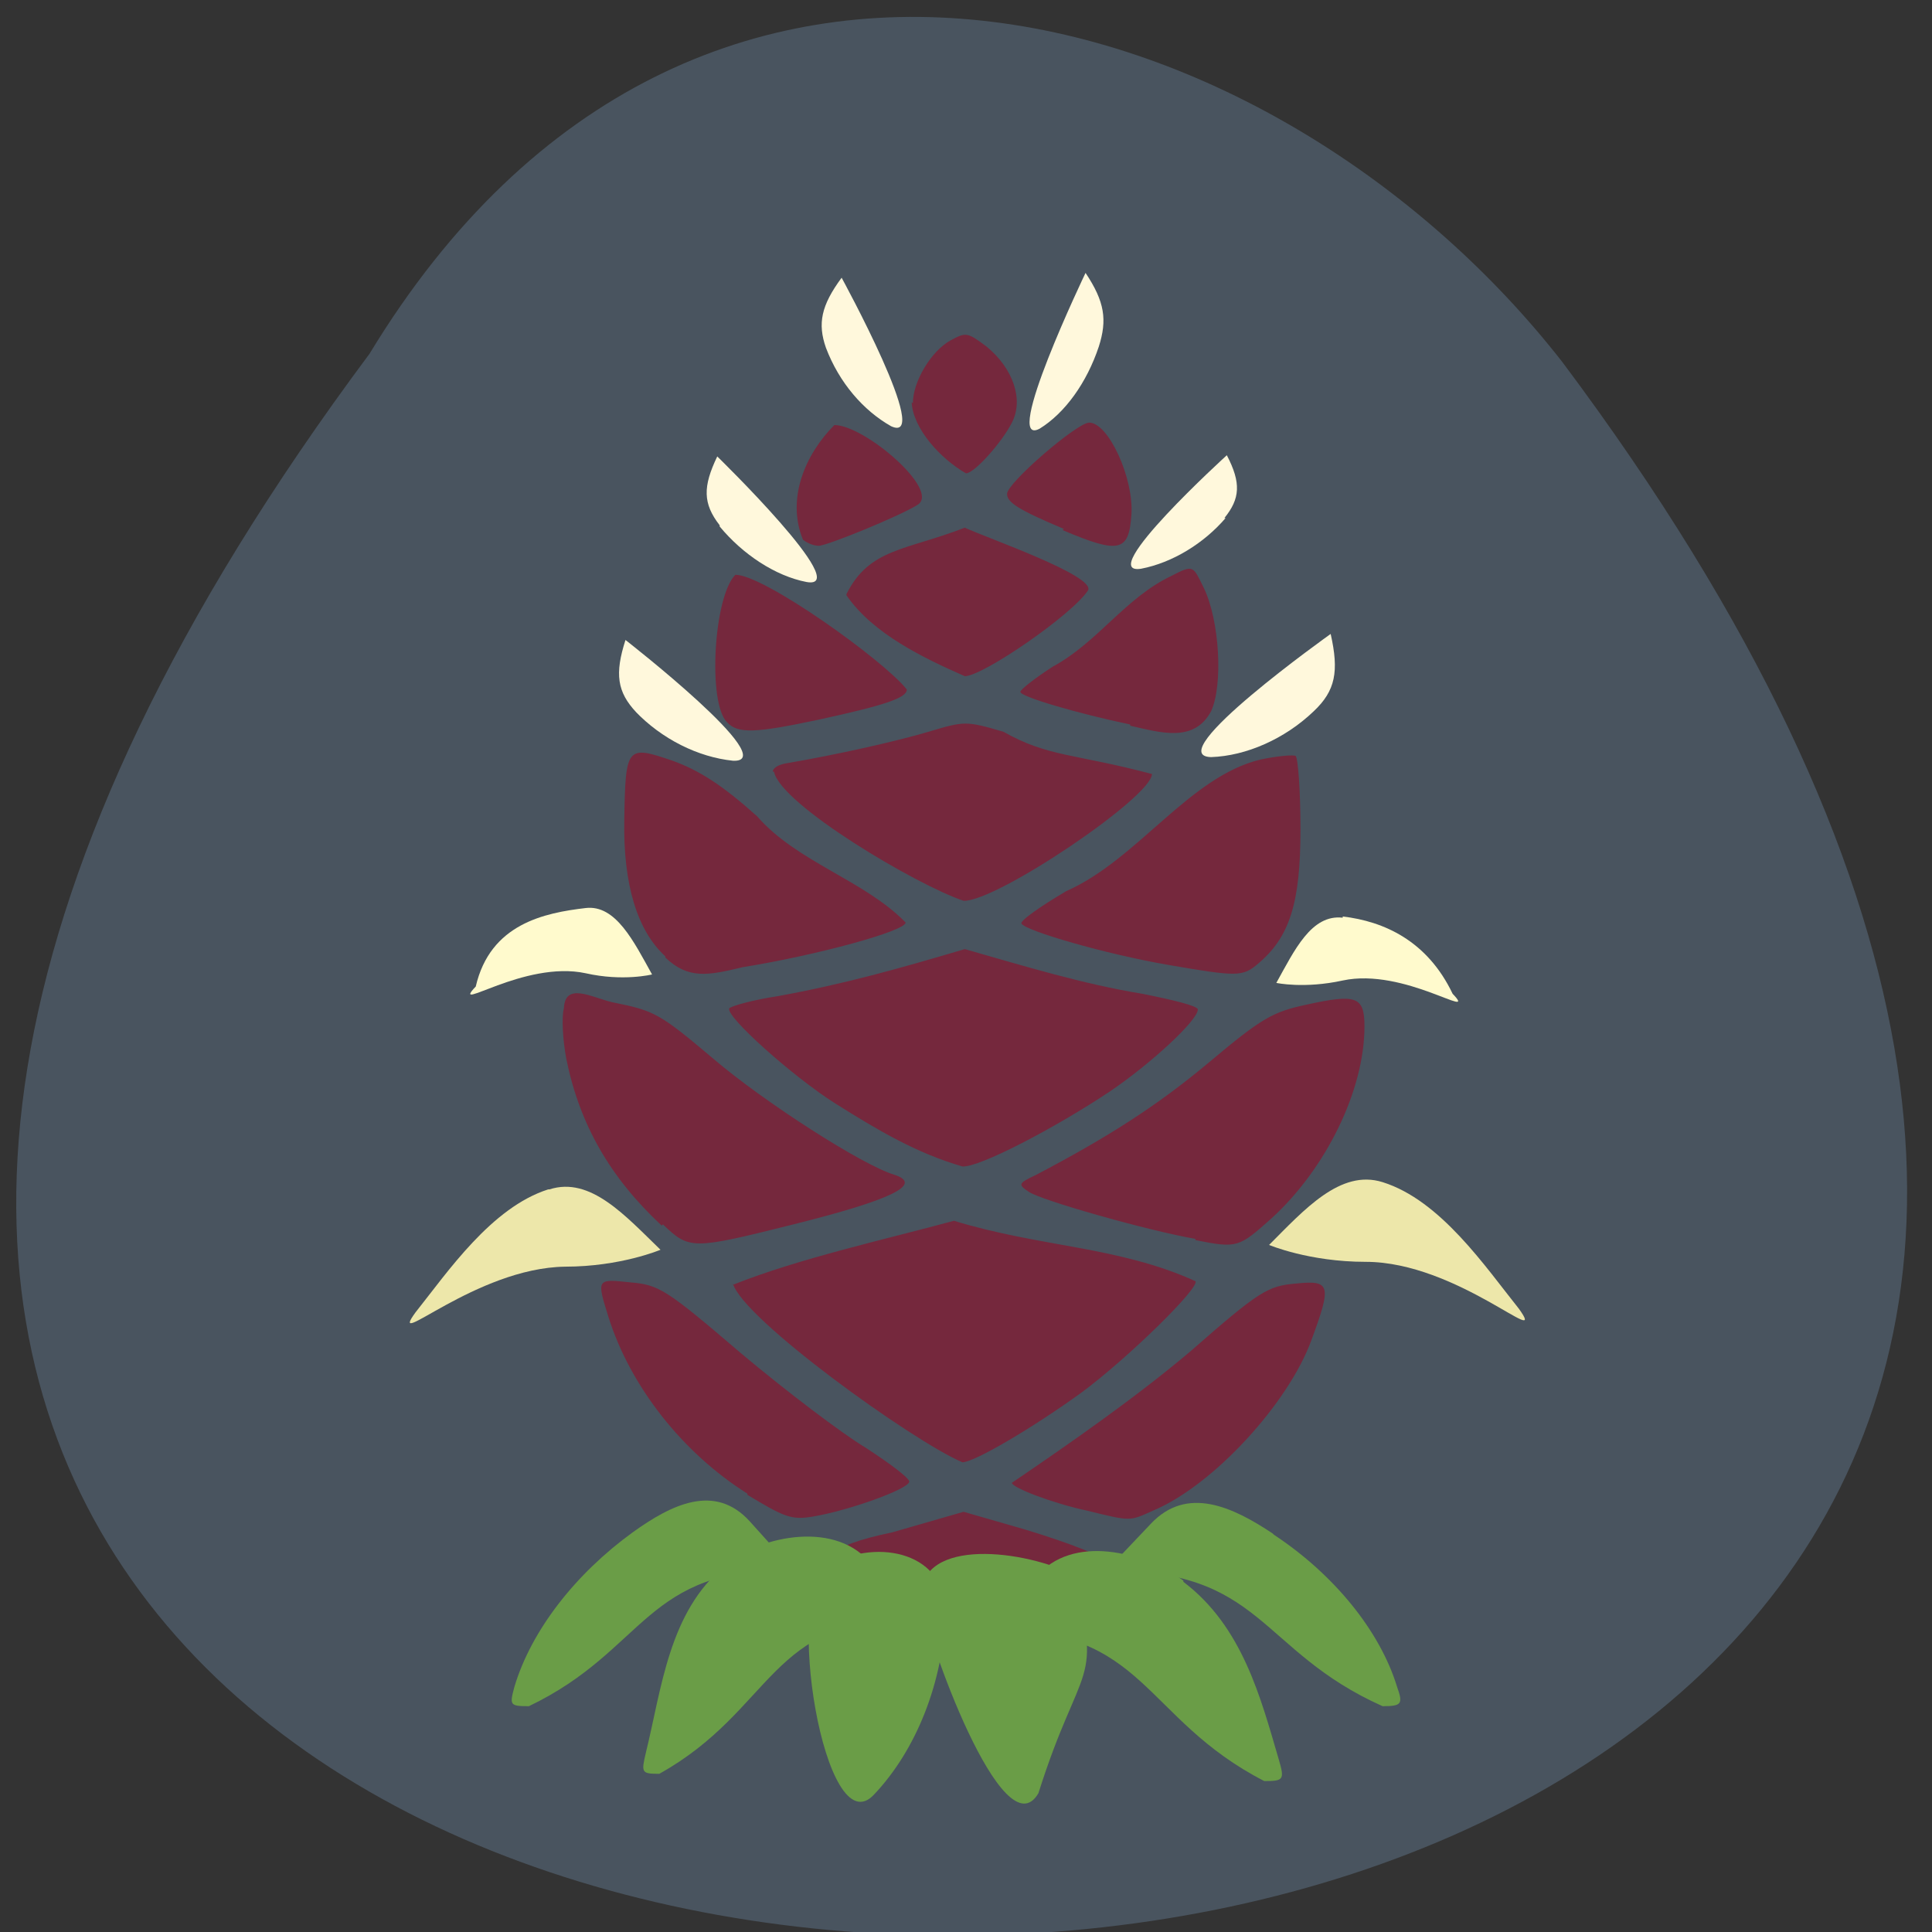 <svg xmlns="http://www.w3.org/2000/svg" viewBox="0 0 16 16"><rect x="0" y="0" width="16" height="16" fill="#333333" stroke="none"/><path d="m 3.06 2.93 c -13.1 17.58 22.8 17.33 9.88 0.07 c -2.34 -3 -7.18 -4.52 -9.88 -0.07" style="fill:#49545f"/><path d="m 7.39 12.69 l 0.59 -0.17 l 0.52 0.15 c 3.07 0.94 -3.41 0.5 -1.11 0.02 m -1.2 -0.32 c -0.54 -0.34 -0.97 -0.89 -1.15 -1.46 c -0.1 -0.32 -0.1 -0.32 0.18 -0.29 c 0.24 0.02 0.3 0.06 0.92 0.59 c 0.37 0.31 0.83 0.66 1.03 0.78 c 0.2 0.13 0.36 0.25 0.36 0.28 c 0 0.06 -0.5 0.24 -0.8 0.29 c -0.18 0.03 -0.24 0 -0.54 -0.18 m 2.81 0.13 c -0.28 -0.06 -0.62 -0.19 -0.62 -0.23 c 0.5 -0.34 1.03 -0.71 1.48 -1.09 c 0.57 -0.5 0.64 -0.54 0.87 -0.56 c 0.29 -0.03 0.3 0.01 0.13 0.47 c -0.19 0.52 -0.81 1.2 -1.31 1.41 c -0.2 0.09 -0.18 0.09 -0.55 0 m -2.93 -1.87 c 0.55 -0.22 1.28 -0.38 1.83 -0.53 c 0.72 0.22 1.36 0.21 2 0.5 c 0.04 0.05 -0.55 0.63 -0.94 0.92 c -0.4 0.29 -0.89 0.58 -0.99 0.58 c -0.42 -0.18 -1.82 -1.19 -1.9 -1.48 m -0.59 -0.48 c -0.43 -0.4 -0.68 -0.84 -0.79 -1.38 c -0.03 -0.16 -0.04 -0.35 -0.02 -0.42 c 0.01 -0.22 0.23 -0.09 0.4 -0.05 c 0.35 0.07 0.39 0.09 0.84 0.47 c 0.41 0.35 1.23 0.88 1.5 0.96 c 0.24 0.08 -0.04 0.21 -0.84 0.41 c -0.84 0.21 -0.86 0.21 -1.08 0 m 4.41 0.12 c -0.4 -0.07 -1.28 -0.32 -1.38 -0.39 c -0.09 -0.06 -0.09 -0.07 0.06 -0.14 c 0.59 -0.31 1 -0.57 1.43 -0.93 c 0.44 -0.37 0.53 -0.42 0.81 -0.48 c 0.41 -0.09 0.48 -0.07 0.48 0.18 c 0 0.53 -0.32 1.18 -0.77 1.59 c -0.27 0.24 -0.28 0.25 -0.63 0.18 m -2.98 -1.13 c -0.35 -0.22 -0.92 -0.73 -0.88 -0.79 c 0.02 -0.02 0.2 -0.07 0.4 -0.1 c 0.55 -0.1 1.01 -0.23 1.55 -0.39 c 0.49 0.14 0.98 0.29 1.47 0.37 c 0.25 0.05 0.46 0.1 0.46 0.13 c 0 0.09 -0.39 0.45 -0.73 0.68 c -0.45 0.3 -1.08 0.63 -1.22 0.62 c -0.38 -0.11 -0.7 -0.3 -1.05 -0.52 m -1.41 -1.22 c -0.23 -0.21 -0.35 -0.59 -0.34 -1.13 c 0.01 -0.61 0.02 -0.62 0.4 -0.49 c 0.22 0.08 0.41 0.2 0.7 0.46 c 0.33 0.38 0.89 0.53 1.23 0.88 c 0 0.07 -0.73 0.27 -1.35 0.37 c -0.29 0.07 -0.45 0.1 -0.64 -0.08 m 4.16 0.06 c -0.52 -0.09 -1.17 -0.28 -1.21 -0.34 c -0.02 -0.02 0.15 -0.14 0.37 -0.27 c 0.59 -0.26 1.02 -0.95 1.61 -1.09 c 0.14 -0.03 0.27 -0.04 0.29 -0.03 c 0.02 0.02 0.04 0.29 0.04 0.61 c 0 0.61 -0.09 0.89 -0.35 1.11 c -0.13 0.11 -0.17 0.11 -0.75 0.01 m -3.27 -1.6 c 0 -0.03 0.05 -0.06 0.12 -0.07 c 0.41 -0.07 0.9 -0.18 1.17 -0.26 c 0.3 -0.09 0.31 -0.09 0.62 0 c 0.37 0.21 0.59 0.18 1.23 0.35 c 0 0.19 -1.29 1.06 -1.56 1.05 c -0.39 -0.13 -1.52 -0.8 -1.57 -1.07 m -0.39 -0.41 c -0.16 -0.16 -0.11 -1.04 0.07 -1.22 c 0.24 0 1.23 0.71 1.42 0.95 c 0 0.07 -0.18 0.13 -0.73 0.25 c -0.52 0.11 -0.67 0.12 -0.76 0.02 m 3.34 0.02 c -0.43 -0.09 -0.91 -0.23 -0.91 -0.27 c 0 -0.02 0.13 -0.12 0.27 -0.21 c 0.37 -0.2 0.6 -0.57 0.98 -0.75 c 0.19 -0.1 0.18 -0.08 0.27 0.1 c 0.13 0.27 0.16 0.8 0.06 1.02 c -0.14 0.26 -0.41 0.18 -0.67 0.12 m -2.35 -1.09 c 0.19 -0.38 0.49 -0.36 0.98 -0.55 c 0.17 0.08 1.09 0.4 1.02 0.52 c -0.13 0.2 -0.87 0.71 -1.02 0.71 c -0.34 -0.15 -0.76 -0.35 -0.98 -0.67 m -0.36 -0.46 c -0.14 -0.34 0.02 -0.71 0.26 -0.95 c 0.25 0 0.88 0.54 0.69 0.66 c -0.14 0.09 -0.75 0.34 -0.82 0.34 c -0.04 0 -0.09 -0.02 -0.13 -0.05 m 2.16 -0.09 c -0.38 -0.16 -0.47 -0.22 -0.47 -0.29 c 0 -0.09 0.58 -0.59 0.68 -0.59 c 0.16 0 0.37 0.46 0.35 0.76 c -0.02 0.31 -0.1 0.33 -0.57 0.13 m -1.24 -1.05 c 0 -0.18 0.15 -0.43 0.31 -0.52 c 0.13 -0.07 0.14 -0.07 0.3 0.05 c 0.22 0.18 0.31 0.44 0.21 0.63 c -0.08 0.16 -0.31 0.42 -0.38 0.42 c -0.21 -0.12 -0.44 -0.37 -0.45 -0.59" style="fill:#75283d"/><path d="m 4.54 9.85 c -0.47 0.15 -0.83 0.68 -1.1 1.02 c -0.24 0.33 0.5 -0.37 1.24 -0.38 c 0.46 0 0.79 -0.14 0.79 -0.14 c -0.29 -0.28 -0.58 -0.61 -0.92 -0.5" style="fill:#ede7aa"/><g style="fill:#6a9d47"><path d="m 5.24 12.69 c -0.47 0.34 -0.84 0.81 -0.98 1.28 c -0.04 0.15 -0.04 0.16 0.12 0.16 c 0.98 -0.47 0.95 -1.15 2.19 -1.13 l -0.36 -0.4 c -0.29 -0.32 -0.65 -0.14 -0.97 0.09"/><path d="m 10.55 12.71 c 0.5 0.33 0.88 0.8 1.02 1.26 c 0.05 0.14 0.04 0.16 -0.12 0.16 c -1.03 -0.46 -0.99 -1.14 -2.29 -1.12 l 0.37 -0.39 c 0.3 -0.32 0.68 -0.14 1.01 0.08"/><path d="m 9.8 13.1 c 0.49 0.37 0.64 0.96 0.79 1.47 c 0.05 0.17 0.04 0.18 -0.12 0.18 c -1.01 -0.52 -0.98 -1.27 -2.25 -1.25 l 0.36 -0.44 c 0.3 -0.36 0.89 -0.21 1.22 0.03"/><path d="m 6 12.97 c -0.46 0.38 -0.52 1.01 -0.65 1.54 c -0.04 0.17 -0.04 0.18 0.11 0.18 c 0.95 -0.53 0.91 -1.3 2.1 -1.28 l -0.34 -0.45 c -0.28 -0.37 -0.91 -0.25 -1.22 0"/><path d="m 7.83 13.36 c -0.02 0.57 -0.24 1.13 -0.59 1.5 c -0.41 0.45 -0.76 -1.69 -0.38 -1.9 c 0.43 -0.23 0.98 -0.09 0.97 0.4"/><path d="m 7.64 13.27 c 0.02 0.26 0.67 2.08 0.96 1.58 c 0.35 -1.11 0.55 -0.89 0.27 -1.82 c -0.45 -0.21 -1.3 -0.29 -1.24 0.24"/></g><g style="fill:#fff8dc"><path d="m 5.26 5.89 c 0.22 0.23 0.52 0.38 0.81 0.41 c 0.42 0.02 -0.89 -1 -0.89 -1 c -0.09 0.28 -0.07 0.43 0.09 0.6"/><path d="m 10.88 5.89 c -0.24 0.23 -0.56 0.37 -0.85 0.38 c -0.43 -0.01 0.99 -1.02 0.99 -1.02 c 0.07 0.31 0.04 0.47 -0.14 0.64"/><path d="m 5.96 4.36 c 0.19 0.23 0.46 0.41 0.72 0.46 c 0.4 0.07 -0.74 -1.04 -0.74 -1.04 c -0.12 0.25 -0.12 0.39 0.02 0.57"/><path d="m 10.15 4.29 c -0.18 0.21 -0.44 0.37 -0.7 0.42 c -0.39 0.06 0.71 -0.94 0.71 -0.94 c 0.12 0.23 0.11 0.36 -0.02 0.52"/><path d="m 9.1 2.87 c -0.1 0.3 -0.28 0.55 -0.49 0.68 c -0.32 0.17 0.38 -1.29 0.38 -1.29 c 0.16 0.24 0.18 0.39 0.11 0.61"/><path d="m 6.84 2.88 c 0.11 0.29 0.31 0.52 0.54 0.65 c 0.35 0.16 -0.41 -1.23 -0.41 -1.23 c -0.17 0.23 -0.2 0.38 -0.13 0.58"/></g><path d="m 11.45 9.79 c 0.48 0.15 0.85 0.7 1.13 1.05 c 0.25 0.35 -0.51 -0.39 -1.27 -0.39 c -0.47 0 -0.8 -0.14 -0.8 -0.14 c 0.29 -0.29 0.59 -0.63 0.94 -0.52" style="fill:#ede7aa"/><g style="fill:#fffacd"><path d="m 4.85 7.52 c -0.34 0.04 -0.79 0.13 -0.91 0.65 c -0.22 0.23 0.4 -0.22 0.91 -0.11 c 0.31 0.07 0.55 0.01 0.55 0.01 c -0.15 -0.27 -0.3 -0.58 -0.55 -0.55"/><path d="m 11.12 7.59 c 0.34 0.04 0.7 0.2 0.91 0.64 c 0.22 0.23 -0.4 -0.22 -0.91 -0.11 c -0.32 0.07 -0.55 0.02 -0.55 0.02 c 0.15 -0.27 0.29 -0.57 0.55 -0.54"/></g></svg>